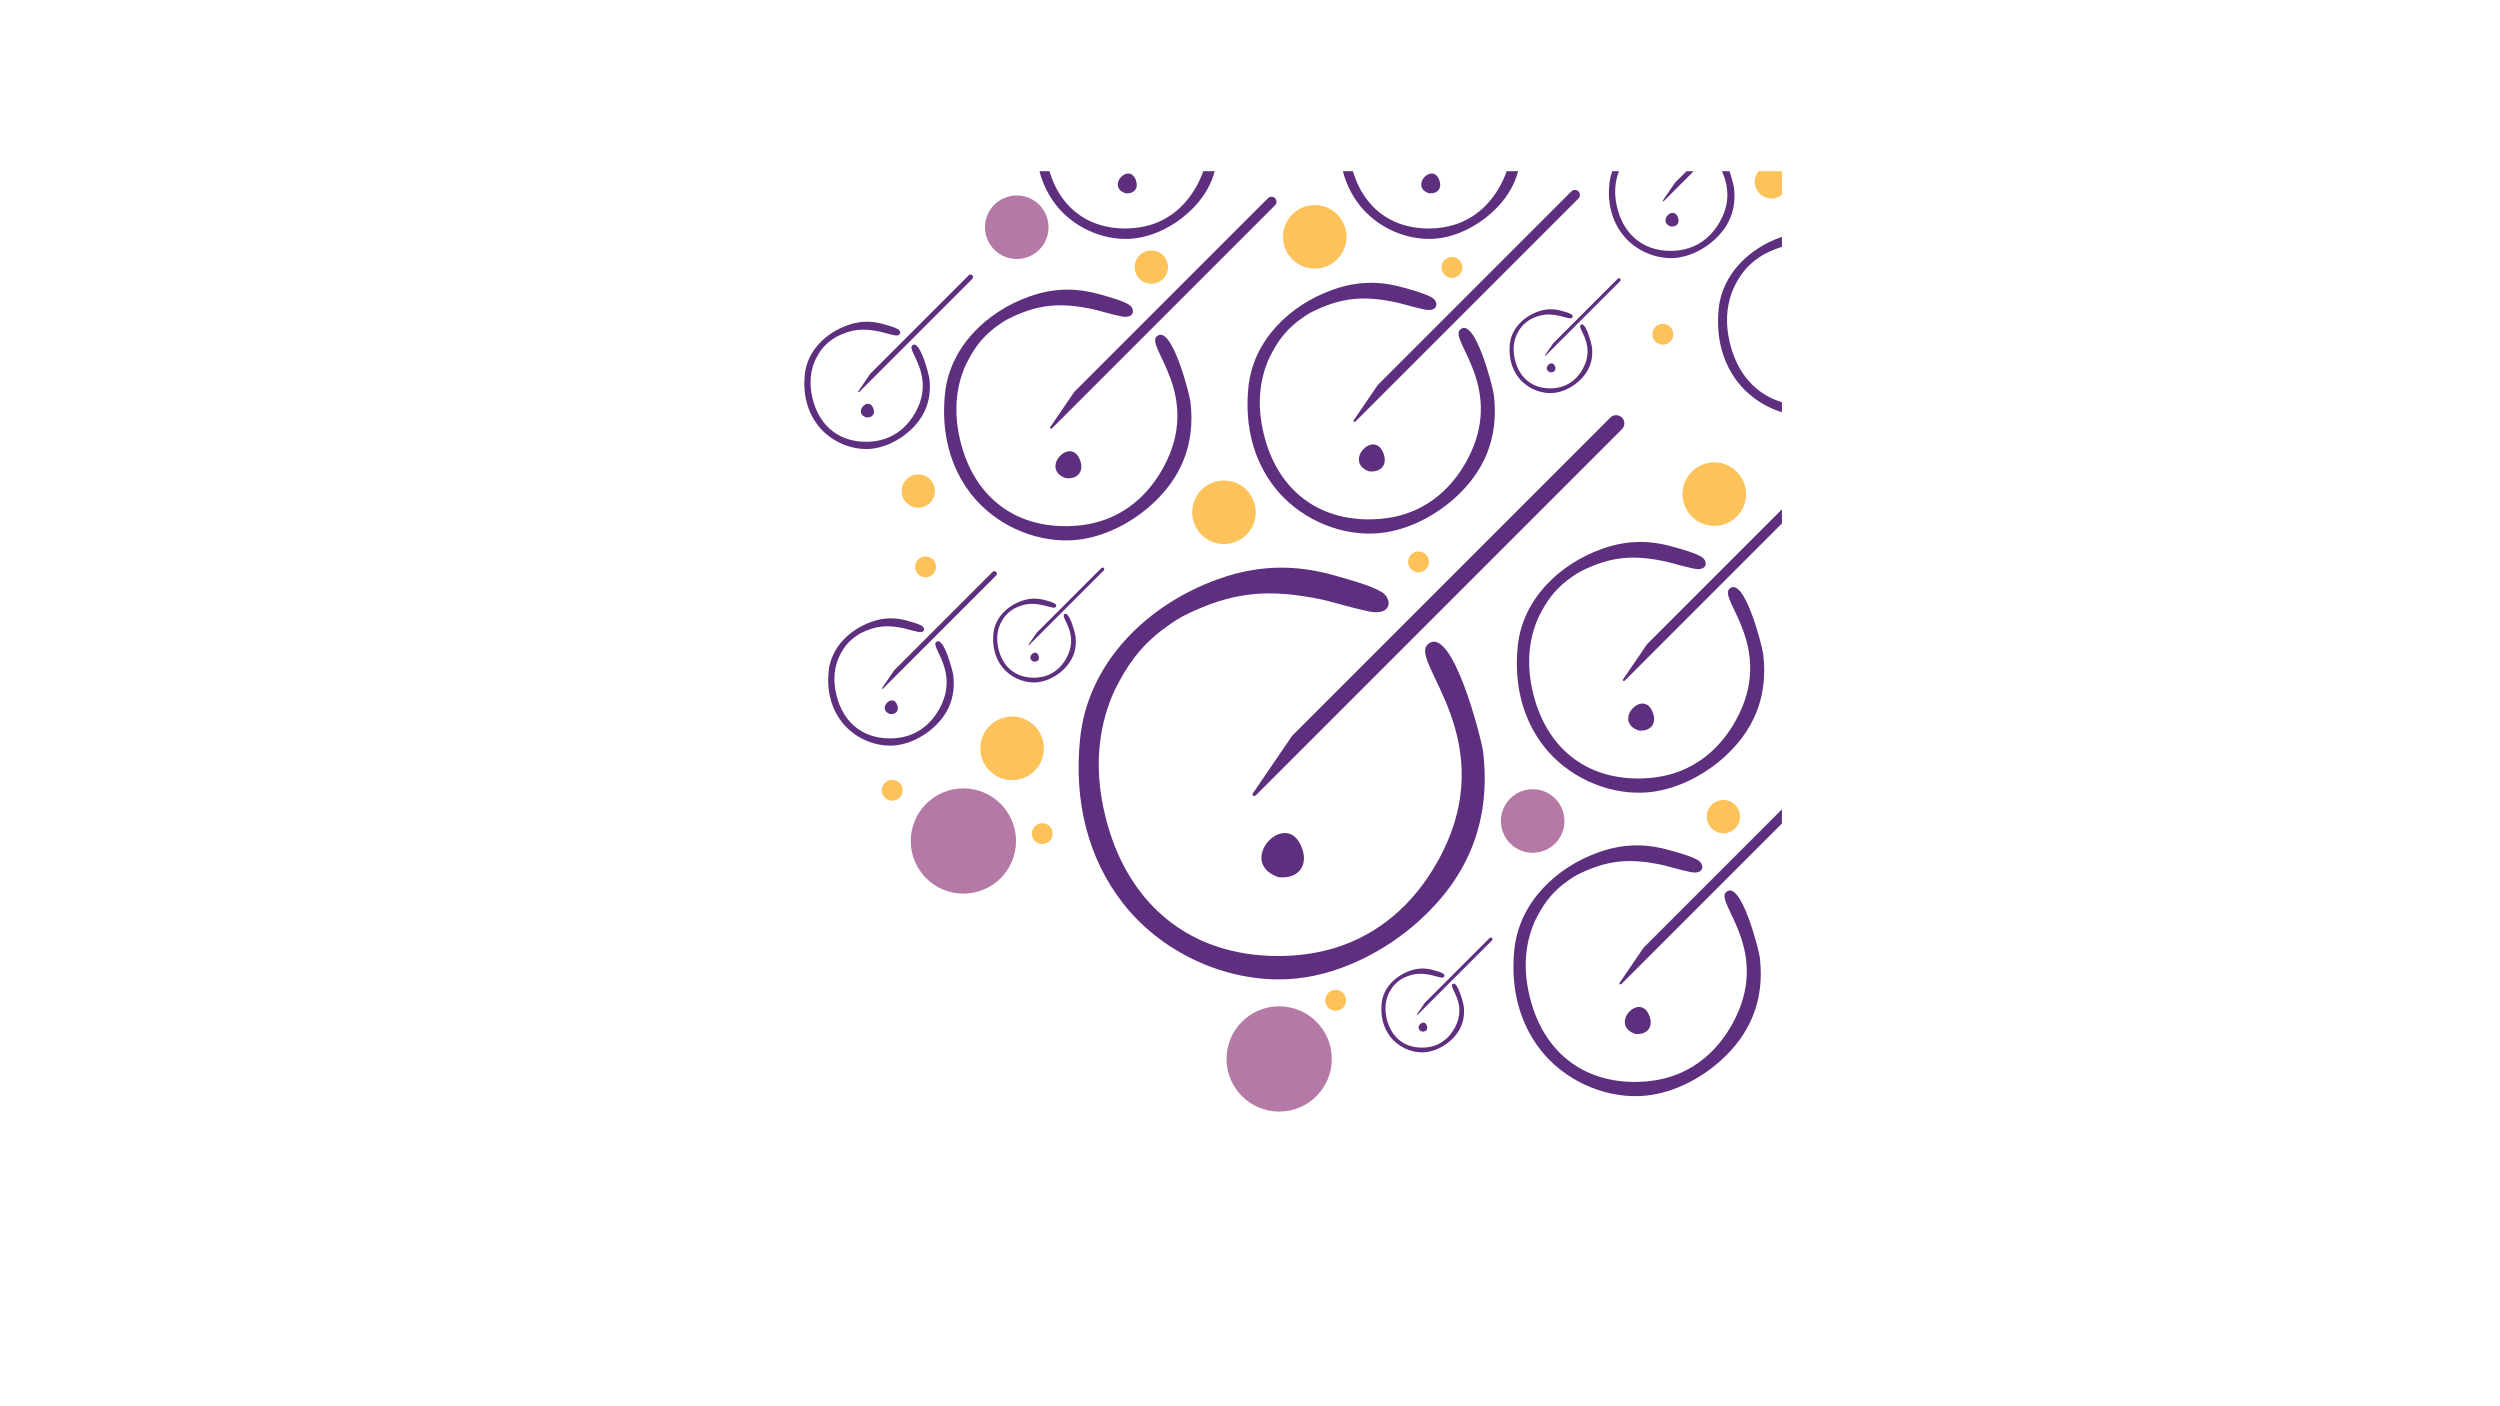<?xml version="1.0" encoding="UTF-8"?>
<svg id="Layer_1" data-name="Layer 1" xmlns="http://www.w3.org/2000/svg" xmlns:xlink="http://www.w3.org/1999/xlink" viewBox="0 0 1920 1080">
  <defs>
    <style>
      .cls-1 {
        fill: #5e2f7e;
      }

      .cls-1, .cls-2, .cls-3, .cls-4 {
        stroke-width: 0px;
      }

      .cls-1, .cls-2, .cls-4 {
        fill-rule: evenodd;
      }

      .cls-2 {
        fill: #fdc259;
      }

      .cls-3 {
        fill: none;
      }

      .cls-5 {
        clip-path: url(#clippath);
      }

      .cls-4 {
        fill: #b47aa5;
      }
    </style>
    <clipPath id="clippath">
      <rect class="cls-3" x="551.47" y="131.47" width="817.06" height="817.06"/>
    </clipPath>
  </defs>
  <g class="cls-5">
    <g>
      <path class="cls-1" d="m984.48,734.19c14.56-.23,28.86-2.44,41.83-6.54,31.37-9.92,58.88-31.85,78.17-66.75,50.6-91.58-22.31-152.5-8.14-165.83,18.58-17.47,41.55,72.71,42.67,82.25,6.6,55.82-13.51,97.78-49.35,130.05-26.77,24.11-63.91,42.91-101.05,44.65-48.33,2.26-97.24-21.1-126.2-58.36-26.65-34.28-37.85-77.83-32.9-126.32,6.01-58.97,52-103.19,105.96-122.56,36.18-12.98,65.33-9.64,89.83-2.73,13.65,3.85,27.12,7.62,35.43,12.39,8.95,5.14,8.62,18.79-9.16,15.17-13.29-2.71-29.97-7.8-35.42-8.96-41.7-8.82-69.8-6.51-108.06,12.75-6.19,3.52-10.66,6.78-16.34,10.99-16.73,13.14-26.23,26.77-35.64,45.59-12.06,26.04-14.8,54.99-10.08,82.94,12.51,73.93,61.83,122.5,138.45,121.28"/>
      <path class="cls-1" d="m992.48,564.94l244.25-244.25c2.45-2.45,6.47-2.46,8.92,0,2.46,2.45,2.46,6.48,0,8.93-93.63,93.63-187.25,187.25-280.89,280.89-1.75,1.81-3.35.17-2.69-1.05l30.4-44.52Z"/>
      <path class="cls-1" d="m981.79,673.69c-33.53-11.84,6.99-54.54,18.33-21.85,4.59,13.24-3.07,23.39-18.33,21.85"/>
      <path class="cls-1" d="m1260.03,597.86c8.87-.14,17.58-1.49,25.48-3.98,19.1-6.05,35.86-19.4,47.61-40.66,30.82-55.78-13.58-92.89-4.95-101.01,11.32-10.65,25.31,44.28,25.99,50.1,4.02,34-8.23,59.56-30.05,79.22-16.31,14.69-38.93,26.13-61.56,27.19-29.43,1.38-59.23-12.86-76.87-35.55-16.23-20.87-23.05-47.41-20.04-76.94,3.67-35.92,31.68-62.85,64.55-74.65,22.03-7.9,39.8-5.87,54.72-1.66,8.31,2.34,16.52,4.64,21.58,7.55,5.45,3.13,5.25,11.45-5.58,9.24-8.09-1.64-18.25-4.75-21.57-5.45-25.39-5.38-42.52-3.97-65.83,7.77-3.77,2.14-6.49,4.13-9.95,6.69-10.19,8.01-15.98,16.31-21.71,27.78-7.34,15.86-9.02,33.49-6.14,50.51,7.62,45.04,37.67,74.62,84.33,73.88"/>
      <path class="cls-1" d="m1264.91,494.76l148.78-148.78c1.5-1.49,3.94-1.5,5.43,0,1.5,1.5,1.5,3.94,0,5.44-57.03,57.04-114.06,114.07-171.09,171.09-1.07,1.1-2.04.11-1.63-.63l18.52-27.12Z"/>
      <path class="cls-1" d="m1258.4,561.01c-20.43-7.21,4.26-33.22,11.16-13.31,2.8,8.07-1.87,14.25-11.16,13.31"/>
      <path class="cls-1" d="m1257.41,830.9c8.87-.14,17.59-1.49,25.48-3.99,19.1-6.04,35.87-19.4,47.62-40.66,30.81-55.79-13.59-92.89-4.96-101.01,11.31-10.65,25.3,44.28,25.98,50.1,4.03,34-8.22,59.57-30.05,79.23-16.31,14.68-38.93,26.13-61.55,27.19-29.44,1.38-59.23-12.86-76.87-35.55-16.22-20.88-23.06-47.42-20.04-76.95,3.66-35.92,31.68-62.85,64.54-74.65,22.04-7.9,39.8-5.88,54.72-1.66,8.31,2.34,16.52,4.64,21.58,7.55,5.46,3.13,5.25,11.44-5.58,9.24-8.09-1.65-18.26-4.75-21.58-5.45-25.39-5.37-42.51-3.97-65.82,7.77-3.77,2.14-6.5,4.13-9.95,6.69-10.2,8.01-15.98,16.3-21.71,27.77-7.35,15.86-9.02,33.49-6.13,50.52,7.61,45.05,37.66,74.62,84.32,73.88"/>
      <path class="cls-1" d="m1262.29,727.8l148.77-148.78c1.5-1.49,3.95-1.5,5.44,0,1.5,1.5,1.5,3.95,0,5.44-57.03,57.03-114.06,114.06-171.09,171.09-1.07,1.1-2.05.11-1.64-.63l18.52-27.12Z"/>
      <path class="cls-1" d="m1255.78,794.04c-20.43-7.2,4.25-33.23,11.16-13.31,2.79,8.07-1.87,14.25-11.16,13.31"/>
      <path class="cls-1" d="m1053.18,398.87c8.87-.14,17.58-1.49,25.48-3.99,19.1-6.05,35.87-19.4,47.61-40.66,30.82-55.79-13.59-92.89-4.95-101.01,11.31-10.65,25.3,44.28,25.98,50.1,4.02,34-8.22,59.56-30.05,79.22-16.31,14.68-38.93,26.13-61.55,27.19-29.44,1.38-59.24-12.86-76.87-35.55-16.23-20.88-23.06-47.41-20.04-76.94,3.67-35.93,31.68-62.86,64.55-74.66,22.04-7.9,39.8-5.87,54.72-1.66,8.31,2.35,16.52,4.64,21.58,7.55,5.45,3.13,5.24,11.45-5.58,9.24-8.09-1.64-18.25-4.75-21.58-5.45-25.39-5.37-42.52-3.97-65.82,7.77-3.77,2.14-6.49,4.12-9.96,6.68-10.19,8.01-15.97,16.31-21.71,27.78-7.34,15.86-9.02,33.49-6.13,50.51,7.62,45.05,37.66,74.62,84.33,73.88"/>
      <path class="cls-1" d="m1058.05,295.77l148.78-148.78c1.49-1.5,3.94-1.5,5.44,0,1.5,1.5,1.5,3.94,0,5.43-57.03,57.04-114.07,114.07-171.1,171.1-1.07,1.1-2.04.1-1.62-.64l18.51-27.12Z"/>
      <path class="cls-1" d="m1051.54,362.01c-20.42-7.21,4.26-33.22,11.16-13.31,2.8,8.07-1.87,14.25-11.16,13.31"/>
      <path class="cls-1" d="m820.14,404.1c8.87-.14,17.58-1.49,25.48-3.99,19.1-6.04,35.86-19.4,47.61-40.65,30.82-55.79-13.59-92.89-4.96-101.01,11.32-10.65,25.31,44.28,25.99,50.1,4.02,34-8.23,59.56-30.06,79.22-16.31,14.68-38.92,26.13-61.55,27.18-29.44,1.39-59.24-12.85-76.87-35.54-16.23-20.88-23.05-47.41-20.04-76.95,3.67-35.92,31.68-62.85,64.55-74.65,22.04-7.91,39.8-5.87,54.72-1.66,8.31,2.35,16.52,4.64,21.58,7.54,5.45,3.14,5.25,11.45-5.58,9.24-8.09-1.64-18.25-4.75-21.58-5.45-25.39-5.37-42.52-3.97-65.82,7.77-3.77,2.14-6.49,4.13-9.95,6.69-10.19,8.01-15.98,16.3-21.71,27.77-7.34,15.86-9.01,33.49-6.14,50.52,7.62,45.04,37.67,74.62,84.33,73.87"/>
      <path class="cls-1" d="m825.02,301l148.78-148.78c1.49-1.5,3.94-1.5,5.43,0,1.5,1.49,1.5,3.94,0,5.43-57.03,57.04-114.06,114.07-171.09,171.09-1.07,1.1-2.04.11-1.63-.63l18.52-27.12Z"/>
      <path class="cls-1" d="m818.51,367.24c-20.43-7.2,4.26-33.22,11.16-13.31,2.8,8.07-1.87,14.25-11.16,13.31"/>
      <path class="cls-1" d="m865.49,175.45c6.5-.1,12.89-1.09,18.69-2.92,14.01-4.43,26.3-14.22,34.91-29.81,22.6-40.91-9.97-68.12-3.63-74.08,8.3-7.8,18.55,32.48,19.06,36.74,2.94,24.93-6.03,43.68-22.04,58.1-11.96,10.77-28.55,19.16-45.14,19.94-21.59,1.01-43.44-9.43-56.37-26.06-11.9-15.31-16.91-34.76-14.69-56.43,2.68-26.34,23.22-46.09,47.33-54.74,16.17-5.8,29.18-4.31,40.13-1.22,6.09,1.72,12.11,3.4,15.82,5.53,4,2.29,3.85,8.4-4.09,6.78-5.93-1.2-13.39-3.48-15.82-4-18.63-3.94-31.18-2.91-48.27,5.69-2.76,1.57-4.77,3.03-7.3,4.9-7.48,5.87-11.72,11.96-15.93,20.37-5.39,11.63-6.61,24.57-4.5,37.05,5.59,33.03,27.61,54.72,61.84,54.17"/>
      <path class="cls-1" d="m869.06,99.84l109.1-109.1c1.1-1.09,2.89-1.09,3.99,0,1.09,1.1,1.09,2.89,0,3.99-41.82,41.82-83.64,83.64-125.46,125.47-.79.81-1.5.08-1.2-.47l13.58-19.89Z"/>
      <path class="cls-1" d="m864.28,148.42c-14.98-5.29,3.12-24.37,8.18-9.76,2.06,5.91-1.36,10.44-8.18,9.76"/>
      <path class="cls-1" d="m1098.52,175.45c6.5-.1,12.9-1.09,18.69-2.92,14.01-4.43,26.3-14.22,34.91-29.81,22.6-40.91-9.96-68.12-3.64-74.08,8.3-7.8,18.56,32.48,19.06,36.74,2.95,24.93-6.03,43.68-22.04,58.1-11.96,10.77-28.55,19.16-45.13,19.94-21.59,1.01-43.44-9.43-56.38-26.06-11.9-15.31-16.9-34.76-14.7-56.43,2.69-26.34,23.23-46.09,47.34-54.74,16.16-5.8,29.18-4.31,40.12-1.22,6.1,1.72,12.12,3.4,15.83,5.53,4,2.29,3.85,8.4-4.09,6.78-5.93-1.2-13.38-3.48-15.82-4-18.62-3.94-31.18-2.91-48.27,5.69-2.76,1.57-4.76,3.03-7.3,4.9-7.47,5.87-11.71,11.96-15.92,20.37-5.39,11.63-6.61,24.57-4.5,37.05,5.59,33.03,27.62,54.72,61.84,54.17"/>
      <path class="cls-1" d="m1102.09,99.84l109.1-109.1c1.09-1.09,2.89-1.09,3.99,0,1.09,1.1,1.09,2.89,0,3.99-41.83,41.82-83.64,83.64-125.46,125.47-.8.81-1.5.08-1.21-.47l13.58-19.89Z"/>
      <path class="cls-1" d="m1097.32,148.42c-14.98-5.29,3.12-24.37,8.18-9.76,2.06,5.91-1.37,10.44-8.18,9.76"/>
      <path class="cls-1" d="m1389.17,311.6c6.5-.1,12.9-1.09,18.69-2.92,14.01-4.43,26.3-14.22,34.91-29.81,22.6-40.91-9.97-68.11-3.63-74.08,8.3-7.8,18.56,32.48,19.06,36.74,2.95,24.93-6.04,43.68-22.04,58.09-11.96,10.77-28.55,19.16-45.14,19.94-21.58,1.02-43.44-9.43-56.38-26.06-11.89-15.31-16.9-34.77-14.69-56.43,2.69-26.34,23.22-46.09,47.33-54.74,16.16-5.8,29.18-4.31,40.13-1.22,6.09,1.71,12.11,3.4,15.82,5.53,4,2.3,3.85,8.4-4.09,6.78-5.94-1.21-13.39-3.49-15.82-4-18.63-3.94-31.18-2.91-48.27,5.7-2.76,1.57-4.77,3.02-7.3,4.9-7.48,5.87-11.72,11.96-15.93,20.38-5.38,11.63-6.61,24.56-4.5,37.04,5.58,33.02,27.61,54.72,61.84,54.17"/>
      <path class="cls-1" d="m1392.74,236l109.1-109.1c1.1-1.09,2.89-1.09,3.99,0,1.1,1.09,1.1,2.89,0,3.99l-125.47,125.47c-.78.81-1.5.08-1.2-.47l13.58-19.89Z"/>
      <path class="cls-1" d="m1387.97,284.58c-14.98-5.29,3.12-24.37,8.18-9.76,2.06,5.92-1.37,10.44-8.18,9.76"/>
      <path class="cls-1" d="m1441.53,521.07c6.51-.1,12.9-1.09,18.69-2.92,14.01-4.43,26.3-14.22,34.91-29.81,22.6-40.91-9.96-68.12-3.63-74.08,8.3-7.8,18.55,32.48,19.05,36.74,2.96,24.93-6.03,43.68-22.03,58.1-11.97,10.77-28.55,19.16-45.14,19.94-21.58,1.02-43.44-9.43-56.38-26.06-11.9-15.31-16.9-34.76-14.69-56.42,2.69-26.34,23.23-46.1,47.33-54.75,16.17-5.8,29.18-4.31,40.13-1.22,6.1,1.72,12.11,3.4,15.82,5.53,4,2.29,3.85,8.4-4.09,6.78-5.93-1.2-13.38-3.48-15.82-4-18.63-3.94-31.18-2.91-48.27,5.7-2.77,1.56-4.77,3.02-7.3,4.9-7.47,5.87-11.72,11.96-15.92,20.37-5.39,11.63-6.61,24.56-4.5,37.04,5.58,33.03,27.61,54.72,61.83,54.17"/>
      <path class="cls-1" d="m1445.1,445.48l109.1-109.1c1.1-1.09,2.89-1.09,3.99,0,1.09,1.09,1.09,2.89,0,3.98-41.83,41.82-83.65,83.64-125.47,125.47-.79.81-1.5.08-1.2-.47l13.58-19.89Z"/>
      <path class="cls-1" d="m1440.33,494.05c-14.98-5.29,3.12-24.36,8.18-9.75,2.06,5.92-1.37,10.44-8.18,9.75"/>
      <path class="cls-1" d="m1444.15,756.73c6.51-.1,12.9-1.09,18.69-2.92,14.01-4.43,26.3-14.22,34.91-29.81,22.61-40.91-9.96-68.12-3.63-74.08,8.3-7.8,18.56,32.48,19.06,36.74,2.95,24.93-6.04,43.68-22.05,58.1-11.96,10.77-28.55,19.16-45.13,19.94-21.59,1.01-43.44-9.43-56.38-26.06-11.9-15.31-16.9-34.76-14.69-56.43,2.68-26.34,23.22-46.09,47.33-54.74,16.16-5.8,29.18-4.31,40.13-1.22,6.09,1.72,12.11,3.4,15.82,5.53,4,2.29,3.85,8.39-4.09,6.78-5.94-1.2-13.38-3.49-15.83-4-18.62-3.94-31.18-2.91-48.27,5.7-2.76,1.57-4.76,3.03-7.3,4.9-7.48,5.87-11.72,11.96-15.92,20.37-5.39,11.63-6.61,24.57-4.5,37.05,5.59,33.03,27.62,54.72,61.84,54.17"/>
      <path class="cls-1" d="m1447.72,681.13l109.1-109.1c1.09-1.09,2.89-1.09,3.99,0,1.1,1.1,1.1,2.89,0,3.99-41.83,41.82-83.64,83.64-125.46,125.47-.8.81-1.5.08-1.2-.47l13.57-19.89Z"/>
      <path class="cls-1" d="m1442.95,729.71c-14.98-5.29,3.12-24.37,8.18-9.76,2.06,5.91-1.37,10.44-8.18,9.76"/>
      <path class="cls-1" d="m1575.07,280.19c6.5-.1,12.9-1.09,18.69-2.93,14.01-4.43,26.3-14.22,34.91-29.81,22.6-40.91-9.96-68.12-3.63-74.07,8.29-7.81,18.55,32.48,19.05,36.74,2.95,24.93-6.03,43.68-22.04,58.09-11.96,10.77-28.55,19.16-45.14,19.94-21.59,1.02-43.43-9.42-56.37-26.06-11.9-15.32-16.9-34.77-14.69-56.43,2.69-26.34,23.23-46.09,47.33-54.74,16.16-5.8,29.18-4.3,40.13-1.22,6.1,1.72,12.11,3.41,15.82,5.54,4,2.29,3.85,8.39-4.09,6.78-5.94-1.21-13.39-3.49-15.83-4-18.62-3.94-31.17-2.91-48.27,5.7-2.76,1.57-4.76,3.03-7.3,4.9-7.47,5.87-11.72,11.95-15.92,20.37-5.39,11.63-6.62,24.56-4.5,37.04,5.59,33.03,27.62,54.72,61.84,54.18"/>
      <path class="cls-1" d="m1578.65,204.58l109.1-109.1c1.09-1.09,2.89-1.09,3.98,0,1.09,1.1,1.09,2.89,0,3.99-41.83,41.82-83.64,83.64-125.47,125.46-.78.81-1.5.08-1.19-.46l13.58-19.9Z"/>
      <path class="cls-1" d="m1573.88,253.16c-14.99-5.29,3.12-24.37,8.18-9.75,2.05,5.91-1.37,10.44-8.18,9.75"/>
      <path class="cls-1" d="m1598.13,114.1c4.5-.07,8.92-.75,12.94-2.02,9.7-3.07,18.21-9.84,24.17-20.64,15.65-28.32-6.9-47.16-2.52-51.28,5.74-5.4,12.85,22.49,13.2,25.44,2.04,17.26-4.18,30.23-15.26,40.21-8.28,7.46-19.77,13.27-31.25,13.81-14.94.7-30.07-6.52-39.02-18.05-8.25-10.6-11.71-24.07-10.18-39.06,1.85-18.24,16.08-31.91,32.76-37.9,11.19-4.02,20.21-2.98,27.78-.84,4.23,1.18,8.39,2.35,10.96,3.83,2.77,1.59,2.67,5.81-2.84,4.69-4.11-.84-9.26-2.42-10.95-2.77-12.89-2.73-21.58-2.02-33.42,3.94-1.9,1.09-3.29,2.1-5.05,3.4-5.17,4.06-8.11,8.28-11.02,14.1-3.73,8.06-4.58,17.01-3.12,25.65,3.87,22.86,19.12,37.88,42.81,37.5"/>
      <path class="cls-1" d="m1600.6,61.76l75.53-75.53c.76-.75,2-.75,2.76,0,.76.76.76,2,0,2.76-28.96,28.95-57.91,57.91-86.86,86.86-.54.56-1.04.05-.83-.33l9.4-13.77Z"/>
      <path class="cls-1" d="m1597.3,95.39c-10.37-3.66,2.16-16.86,5.66-6.75,1.43,4.09-.95,7.23-5.66,6.75"/>
      <path class="cls-1" d="m1283.92,192.65c4.5-.07,8.92-.75,12.94-2.03,9.7-3.07,18.21-9.84,24.17-20.64,15.64-28.32-6.9-47.15-2.51-51.27,5.74-5.41,12.85,22.48,13.19,25.43,2.04,17.26-4.18,30.23-15.26,40.22-8.28,7.46-19.76,13.27-31.25,13.81-14.95.7-30.07-6.52-39.02-18.05-8.24-10.6-11.71-24.07-10.18-39.06,1.86-18.24,16.09-31.91,32.77-37.9,11.19-4.02,20.2-2.98,27.79-.84,4.22,1.18,8.38,2.35,10.95,3.83,2.77,1.59,2.67,5.81-2.83,4.69-4.11-.83-9.26-2.41-10.95-2.76-12.89-2.73-21.58-2.02-33.42,3.94-1.91,1.09-3.3,2.1-5.05,3.4-5.17,4.07-8.11,8.28-11.02,14.1-3.73,8.06-4.57,17-3.12,25.65,3.87,22.86,19.12,37.88,42.81,37.5"/>
      <path class="cls-1" d="m1286.4,140.31l75.53-75.53c.76-.76,2-.76,2.75,0,.77.75.77,2,0,2.76-28.95,28.95-57.91,57.9-86.85,86.86-.54.55-1.05.05-.83-.32l9.39-13.77Z"/>
      <path class="cls-1" d="m1283.1,173.94c-10.37-3.66,2.16-16.87,5.66-6.76,1.43,4.1-.95,7.23-5.66,6.76"/>
      <path class="cls-1" d="m1126.82,9.37c4.5-.07,8.92-.75,12.94-2.03,9.7-3.07,18.21-9.84,24.17-20.64,15.64-28.32-6.91-47.16-2.51-51.28,5.74-5.4,12.84,22.49,13.19,25.43,2.04,17.26-4.18,30.24-15.26,40.22-8.28,7.46-19.77,13.27-31.26,13.81-14.94.7-30.07-6.52-39.02-18.05-8.24-10.6-11.7-24.07-10.17-39.06,1.86-18.24,16.08-31.91,32.76-37.9,11.19-4.02,20.21-2.98,27.79-.84,4.22,1.19,8.38,2.35,10.95,3.82,2.77,1.59,2.67,5.82-2.83,4.7-4.11-.84-9.26-2.41-10.95-2.77-12.9-2.73-21.58-2.02-33.42,3.94-1.92,1.09-3.3,2.1-5.05,3.4-5.17,4.06-8.11,8.28-11.02,14.1-3.73,8.06-4.58,17.01-3.12,25.65,3.87,22.86,19.12,37.88,42.81,37.5"/>
      <path class="cls-1" d="m896.4,6.75c4.51-.07,8.93-.75,12.94-2.02,9.7-3.07,18.21-9.85,24.17-20.64,15.64-28.32-6.9-47.16-2.52-51.28,5.75-5.4,12.85,22.48,13.19,25.44,2.05,17.26-4.18,30.23-15.26,40.21-8.28,7.46-19.77,13.27-31.25,13.81-14.95.69-30.07-6.52-39.02-18.05-8.24-10.6-11.71-24.07-10.18-39.06,1.86-18.24,16.08-31.91,32.77-37.9,11.19-4.02,20.2-2.98,27.78-.84,4.22,1.19,8.38,2.36,10.95,3.83,2.77,1.59,2.67,5.82-2.83,4.69-4.11-.83-9.27-2.41-10.95-2.77-12.89-2.73-21.58-2.02-33.42,3.94-1.92,1.09-3.3,2.1-5.06,3.4-5.17,4.06-8.1,8.27-11.02,14.09-3.73,8.06-4.58,17.01-3.12,25.65,3.87,22.86,19.12,37.88,42.81,37.5"/>
      <path class="cls-1" d="m1582.42,713.71c4.5-.07,8.93-.76,12.94-2.03,9.7-3.07,18.2-9.85,24.17-20.64,15.64-28.32-6.9-47.16-2.52-51.28,5.74-5.4,12.85,22.48,13.19,25.43,2.05,17.26-4.18,30.23-15.26,40.22-8.28,7.45-19.76,13.26-31.25,13.8-14.94.7-30.07-6.52-39.03-18.05-8.24-10.6-11.7-24.07-10.18-39.06,1.86-18.24,16.09-31.91,32.77-37.9,11.2-4.01,20.21-2.98,27.79-.84,4.22,1.19,8.38,2.36,10.95,3.83,2.77,1.59,2.67,5.81-2.83,4.69-4.11-.84-9.27-2.41-10.95-2.77-12.9-2.72-21.58-2.02-33.42,3.94-1.92,1.08-3.3,2.1-5.06,3.4-5.17,4.06-8.11,8.27-11.02,14.1-3.73,8.05-4.57,17-3.12,25.64,3.87,22.87,19.12,37.88,42.82,37.51"/>
      <path class="cls-1" d="m1584.89,661.38l75.53-75.53c.76-.75,2-.76,2.76,0,.76.76.76,2,0,2.76-28.95,28.96-57.91,57.91-86.86,86.86-.54.56-1.04.05-.83-.32l9.39-13.76Z"/>
      <path class="cls-1" d="m1581.59,695c-10.37-3.66,2.16-16.86,5.66-6.76,1.43,4.1-.95,7.23-5.66,6.76"/>
      <path class="cls-1" d="m1579.8,475.44c4.5-.07,8.92-.76,12.94-2.02,9.7-3.07,18.21-9.85,24.17-20.64,15.64-28.32-6.9-47.16-2.52-51.28,5.74-5.4,12.85,22.49,13.2,25.43,2.04,17.27-4.18,30.24-15.26,40.22-8.28,7.45-19.76,13.26-31.25,13.8-14.94.7-30.07-6.52-39.03-18.04-8.23-10.61-11.7-24.07-10.17-39.06,1.86-18.24,16.08-31.91,32.76-37.9,11.2-4.02,20.21-2.98,27.79-.85,4.22,1.19,8.38,2.36,10.95,3.83,2.76,1.59,2.67,5.81-2.83,4.69-4.11-.84-9.26-2.42-10.95-2.77-12.9-2.72-21.59-2.02-33.42,3.94-1.92,1.08-3.3,2.1-5.05,3.4-5.17,4.06-8.11,8.27-11.03,14.1-3.73,8.05-4.57,17-3.12,25.64,3.87,22.86,19.12,37.88,42.82,37.5"/>
      <path class="cls-1" d="m1582.28,423.11l75.52-75.53c.76-.75,2-.75,2.76,0,.76.76.76,2,0,2.76-28.95,28.95-57.91,57.91-86.86,86.87-.54.55-1.04.05-.83-.33l9.4-13.76Z"/>
      <path class="cls-1" d="m1578.97,456.73c-10.37-3.66,2.16-16.86,5.66-6.75,1.43,4.09-.95,7.23-5.66,6.75"/>
      <path class="cls-1" d="m665.98,339.29c4.5-.07,8.92-.75,12.94-2.03,9.7-3.07,18.21-9.85,24.18-20.64,15.64-28.32-6.9-47.16-2.52-51.28,5.75-5.4,12.85,22.48,13.2,25.44,2.04,17.26-4.18,30.23-15.25,40.21-8.29,7.46-19.77,13.27-31.26,13.81-14.94.69-30.07-6.52-39.02-18.05-8.24-10.6-11.71-24.07-10.18-39.06,1.86-18.24,16.08-31.91,32.77-37.89,11.19-4.02,20.2-2.98,27.78-.84,4.22,1.18,8.39,2.35,10.96,3.82,2.76,1.59,2.67,5.82-2.84,4.69-4.11-.83-9.26-2.41-10.95-2.77-12.9-2.73-21.59-2.01-33.42,3.94-1.91,1.09-3.29,2.1-5.05,3.4-5.17,4.06-8.11,8.27-11.02,14.09-3.73,8.06-4.58,17.01-3.12,25.65,3.87,22.86,19.12,37.88,42.81,37.5"/>
      <path class="cls-1" d="m668.45,286.95l75.53-75.53c.76-.76,2.01-.76,2.76,0,.76.76.76,2,0,2.76-28.95,28.95-57.91,57.9-86.86,86.86-.54.55-1.05.05-.84-.33l9.4-13.77Z"/>
      <path class="cls-1" d="m665.15,320.58c-10.37-3.66,2.16-16.87,5.67-6.76,1.42,4.1-.95,7.23-5.67,6.76"/>
      <path class="cls-1" d="m684.31,567.09c4.5-.07,8.92-.75,12.94-2.02,9.7-3.07,18.21-9.85,24.17-20.64,15.64-28.32-6.9-47.16-2.51-51.28,5.74-5.4,12.84,22.49,13.19,25.44,2.05,17.26-4.18,30.23-15.25,40.21-8.28,7.46-19.77,13.27-31.25,13.81-14.95.69-30.07-6.52-39.02-18.05-8.24-10.6-11.71-24.07-10.18-39.06,1.86-18.24,16.08-31.91,32.77-37.9,11.19-4.02,20.2-2.98,27.78-.84,4.22,1.18,8.38,2.36,10.95,3.82,2.77,1.59,2.67,5.82-2.83,4.7-4.11-.84-9.27-2.42-10.95-2.77-12.9-2.73-21.58-2.01-33.42,3.94-1.91,1.09-3.3,2.1-5.05,3.4-5.17,4.06-8.11,8.27-11.02,14.09-3.73,8.06-4.58,17.01-3.12,25.65,3.87,22.86,19.12,37.88,42.81,37.5"/>
      <path class="cls-1" d="m686.78,514.75l75.53-75.53c.75-.75,2-.75,2.75,0,.76.76.76,2,0,2.76-28.95,28.95-57.9,57.91-86.86,86.86-.54.55-1.04.05-.83-.33l9.4-13.77Z"/>
      <path class="cls-1" d="m683.48,548.38c-10.37-3.66,2.16-16.87,5.67-6.76,1.42,4.1-.95,7.23-5.67,6.76"/>
      <path class="cls-1" d="m988.59,95.73c2.97-.04,5.88-.49,8.52-1.33,6.39-2.03,11.99-6.49,15.92-13.6,10.3-18.65-4.54-31.06-1.66-33.78,3.78-3.56,8.46,14.81,8.69,16.75,1.34,11.37-2.75,19.92-10.05,26.49-5.44,4.9-13.01,8.73-20.57,9.09-9.84.47-19.81-4.3-25.7-11.88-5.43-6.98-7.71-15.84-6.7-25.72,1.22-12.01,10.59-21.02,21.58-24.96,7.37-2.64,13.31-1.97,18.3-.55,2.78.78,5.52,1.55,7.22,2.52,1.82,1.05,1.75,3.83-1.87,3.09-2.7-.55-6.1-1.59-7.21-1.82-8.49-1.8-14.21-1.32-22.01,2.6-1.26.71-2.17,1.38-3.33,2.24-3.4,2.68-5.34,5.45-7.26,9.28-2.45,5.31-3.02,11.2-2.05,16.89,2.55,15.06,12.59,24.95,28.19,24.7"/>
      <path class="cls-1" d="m990.23,61.26l49.74-49.74c.5-.51,1.32-.51,1.82,0,.5.5.5,1.31,0,1.82-19.07,19.07-38.14,38.14-57.21,57.2-.36.37-.68.03-.54-.22l6.19-9.06Z"/>
      <path class="cls-1" d="m988.05,83.41c-6.83-2.41,1.43-11.11,3.74-4.45.93,2.7-.63,4.77-3.74,4.45"/>
      <path class="cls-1" d="m1191.12,298.25c2.96-.04,5.88-.5,8.52-1.33,6.39-2.03,11.99-6.48,15.92-13.59,10.31-18.65-4.54-31.05-1.66-33.77,3.79-3.56,8.47,14.8,8.69,16.75,1.34,11.36-2.75,19.91-10.05,26.48-5.45,4.91-13.02,8.73-20.59,9.09-9.84.46-19.8-4.3-25.7-11.89-5.42-6.98-7.7-15.85-6.69-25.72,1.22-12.01,10.59-21.02,21.58-24.96,7.37-2.65,13.3-1.97,18.3-.56,2.78.79,5.53,1.56,7.22,2.52,1.82,1.05,1.75,3.83-1.87,3.09-2.7-.55-6.1-1.59-7.21-1.82-8.49-1.8-14.21-1.33-22.01,2.6-1.26.72-2.17,1.38-3.33,2.24-3.41,2.68-5.34,5.45-7.26,9.29-2.46,5.3-3.02,11.19-2.06,16.88,2.55,15.07,12.6,24.95,28.2,24.7"/>
      <path class="cls-1" d="m1192.75,263.78l49.74-49.74c.5-.51,1.32-.51,1.82,0,.5.5.5,1.31,0,1.81-19.07,19.07-38.14,38.14-57.2,57.21-.37.37-.69.03-.55-.22l6.19-9.07Z"/>
      <path class="cls-1" d="m1190.57,285.93c-6.83-2.41,1.42-11.11,3.73-4.45.94,2.7-.62,4.76-3.73,4.45"/>
      <path class="cls-1" d="m1416.15,154.8c2.97-.04,5.88-.5,8.52-1.33,6.39-2.03,11.99-6.48,15.92-13.59,10.3-18.65-4.54-31.06-1.65-33.77,3.78-3.56,8.46,14.8,8.68,16.75,1.35,11.36-2.75,19.91-10.05,26.48-5.45,4.91-13.02,8.73-20.58,9.09-9.84.46-19.8-4.3-25.7-11.89-5.42-6.98-7.7-15.85-6.7-25.72,1.22-12.01,10.59-21.02,21.58-24.96,7.37-2.65,13.31-1.97,18.3-.56,2.78.79,5.52,1.56,7.22,2.52,1.82,1.06,1.75,3.83-1.87,3.1-2.7-.55-6.1-1.59-7.21-1.82-8.5-1.8-14.21-1.33-22.01,2.6-1.26.71-2.17,1.38-3.33,2.24-3.4,2.68-5.35,5.45-7.26,9.28-2.45,5.31-3.01,11.2-2.05,16.89,2.55,15.06,12.59,24.95,28.2,24.7"/>
      <path class="cls-1" d="m1417.78,120.33l49.74-49.74c.51-.51,1.32-.51,1.82,0,.51.5.51,1.31,0,1.81-19.06,19.07-38.13,38.14-57.2,57.21-.36.37-.68.03-.55-.22l6.19-9.07Z"/>
      <path class="cls-1" d="m1415.6,142.47c-6.83-2.41,1.42-11.11,3.73-4.45.94,2.7-.62,4.76-3.73,4.45"/>
      <path class="cls-1" d="m1728.37,50.72c2.97-.05,5.88-.5,8.52-1.34,6.39-2.02,11.99-6.48,15.92-13.59,10.3-18.65-4.54-31.06-1.65-33.77,3.78-3.56,8.46,14.8,8.69,16.75,1.34,11.37-2.75,19.92-10.05,26.48-5.46,4.91-13.02,8.74-20.58,9.09-9.85.46-19.81-4.3-25.7-11.88-5.43-6.98-7.71-15.85-6.71-25.72,1.22-12.01,10.6-21.02,21.58-24.96,7.37-2.65,13.31-1.96,18.3-.55,2.78.78,5.52,1.56,7.22,2.52,1.82,1.05,1.75,3.82-1.87,3.09-2.7-.55-6.09-1.59-7.21-1.83-8.5-1.79-14.21-1.32-22.01,2.6-1.26.72-2.17,1.39-3.33,2.24-3.4,2.68-5.35,5.46-7.26,9.29-2.45,5.31-3.02,11.2-2.05,16.89,2.55,15.06,12.59,24.95,28.19,24.7"/>
      <path class="cls-1" d="m1730,16.25l49.74-49.74c.51-.51,1.32-.51,1.82,0,.51.5.51,1.31,0,1.81-19.07,19.07-38.13,38.14-57.2,57.2-.36.37-.69.03-.55-.21l6.19-9.07Z"/>
      <path class="cls-1" d="m1727.83,38.4c-6.83-2.41,1.42-11.11,3.73-4.45.94,2.7-.62,4.76-3.73,4.45"/>
      <path class="cls-1" d="m1613.05,587.98c2.97-.05,5.88-.5,8.52-1.34,6.39-2.02,11.99-6.48,15.92-13.59,10.3-18.65-4.54-31.06-1.66-33.77,3.78-3.56,8.47,14.81,8.69,16.75,1.34,11.36-2.75,19.91-10.05,26.48-5.46,4.91-13.02,8.73-20.59,9.09-9.84.46-19.8-4.3-25.7-11.89-5.42-6.98-7.71-15.85-6.7-25.73,1.22-12.01,10.59-21.02,21.58-24.96,7.37-2.64,13.31-1.96,18.3-.55,2.78.79,5.52,1.56,7.22,2.52,1.82,1.05,1.75,3.83-1.87,3.09-2.7-.54-6.1-1.59-7.21-1.82-8.49-1.8-14.21-1.33-22.01,2.6-1.26.71-2.17,1.38-3.33,2.24-3.41,2.67-5.34,5.45-7.26,9.29-2.46,5.3-3.02,11.19-2.05,16.88,2.55,15.06,12.59,24.95,28.19,24.71"/>
      <path class="cls-1" d="m1614.68,553.51l49.74-49.74c.51-.51,1.32-.51,1.82,0,.51.5.51,1.31,0,1.81-19.07,19.07-38.13,38.14-57.2,57.2-.36.37-.68.03-.55-.21l6.19-9.07Z"/>
      <path class="cls-1" d="m1612.5,575.66c-6.83-2.42,1.42-11.11,3.73-4.45.93,2.7-.62,4.77-3.73,4.45"/>
      <path class="cls-1" d="m1677.74,436.08c2.97-.04,5.88-.5,8.53-1.33,6.39-2.02,11.99-6.48,15.92-13.59,10.3-18.65-4.55-31.06-1.65-33.77,3.78-3.56,8.46,14.81,8.68,16.75,1.35,11.37-2.75,19.92-10.05,26.49-5.45,4.91-13.02,8.73-20.58,9.09-9.84.47-19.81-4.3-25.7-11.88-5.42-6.98-7.71-15.84-6.7-25.72,1.22-12.01,10.59-21.02,21.58-24.96,7.36-2.64,13.3-1.97,18.3-.56,2.77.78,5.52,1.56,7.21,2.52,1.83,1.05,1.76,3.83-1.86,3.09-2.7-.55-6.1-1.59-7.21-1.83-8.49-1.79-14.21-1.32-22.01,2.61-1.26.71-2.17,1.38-3.32,2.23-3.4,2.68-5.35,5.45-7.26,9.28-2.45,5.31-3.02,11.2-2.05,16.89,2.54,15.06,12.59,24.94,28.19,24.7"/>
      <path class="cls-1" d="m1679.37,401.61l49.75-49.74c.5-.5,1.32-.5,1.82,0,.5.51.5,1.32,0,1.82-19.07,19.07-38.14,38.14-57.21,57.2-.36.37-.68.03-.54-.21l6.19-9.07Z"/>
      <path class="cls-1" d="m1677.19,423.76c-6.83-2.41,1.42-11.11,3.73-4.45.94,2.71-.62,4.77-3.73,4.45"/>
      <path class="cls-1" d="m1674.93,312.32c2.96-.05,5.88-.5,8.53-1.33,6.38-2.03,11.99-6.48,15.92-13.59,10.3-18.65-4.55-31.06-1.66-33.78,3.78-3.56,8.46,14.81,8.69,16.75,1.35,11.36-2.75,19.91-10.05,26.49-5.45,4.9-13.01,8.73-20.58,9.09-9.84.46-19.81-4.3-25.7-11.89-5.42-6.98-7.7-15.84-6.7-25.72,1.22-12.01,10.59-21.02,21.57-24.96,7.37-2.64,13.31-1.96,18.3-.56,2.78.79,5.52,1.56,7.21,2.53,1.82,1.05,1.75,3.82-1.87,3.09-2.7-.55-6.1-1.59-7.21-1.82-8.5-1.8-14.21-1.32-22.01,2.6-1.26.72-2.17,1.38-3.33,2.24-3.41,2.68-5.34,5.45-7.26,9.29-2.46,5.3-3.01,11.2-2.05,16.89,2.55,15.06,12.59,24.95,28.19,24.7"/>
      <path class="cls-1" d="m1676.56,277.85l49.74-49.74c.51-.5,1.32-.5,1.82,0,.5.5.5,1.32,0,1.82l-57.2,57.2c-.36.37-.69.03-.55-.22l6.19-9.06Z"/>
      <path class="cls-1" d="m1674.38,299.99c-6.83-2.41,1.42-11.11,3.73-4.45.93,2.71-.63,4.77-3.73,4.45"/>
      <path class="cls-1" d="m1092.67,804.57c2.97-.05,5.88-.5,8.52-1.33,6.39-2.02,11.99-6.48,15.92-13.6,10.3-18.65-4.55-31.06-1.66-33.77,3.78-3.56,8.46,14.81,8.69,16.75,1.34,11.37-2.75,19.91-10.05,26.48-5.45,4.91-13.01,8.74-20.57,9.09-9.85.47-19.81-4.3-25.7-11.88-5.43-6.98-7.71-15.85-6.71-25.73,1.22-12.01,10.6-21.02,21.58-24.96,7.37-2.64,13.31-1.97,18.3-.56,2.77.79,5.51,1.56,7.21,2.53,1.82,1.05,1.75,3.82-1.86,3.09-2.7-.55-6.11-1.59-7.21-1.82-8.5-1.8-14.22-1.33-22.01,2.6-1.26.71-2.17,1.38-3.32,2.24-3.41,2.68-5.35,5.45-7.26,9.28-2.45,5.31-3.02,11.2-2.05,16.9,2.55,15.06,12.59,24.94,28.19,24.7"/>
      <path class="cls-1" d="m1094.3,770.1l49.74-49.74c.5-.51,1.32-.51,1.82,0,.5.5.5,1.32,0,1.82-19.07,19.06-38.14,38.13-57.21,57.2-.36.37-.69.04-.54-.21l6.19-9.07Z"/>
      <path class="cls-1" d="m1092.12,792.25c-6.83-2.41,1.42-11.11,3.73-4.46.94,2.7-.63,4.77-3.73,4.46"/>
      <path class="cls-1" d="m794.5,520.48c2.97-.05,5.88-.5,8.52-1.34,6.39-2.02,11.99-6.48,15.92-13.59,10.3-18.65-4.54-31.06-1.66-33.77,3.78-3.56,8.47,14.81,8.69,16.75,1.35,11.36-2.75,19.91-10.05,26.48-5.45,4.91-13.02,8.74-20.58,9.09-9.84.46-19.8-4.3-25.7-11.89-5.42-6.98-7.7-15.84-6.7-25.72,1.22-12.01,10.59-21.02,21.58-24.96,7.37-2.64,13.31-1.96,18.3-.56,2.78.79,5.52,1.56,7.22,2.53,1.82,1.05,1.75,3.82-1.87,3.08-2.7-.55-6.1-1.58-7.21-1.82-8.5-1.79-14.22-1.32-22.01,2.6-1.26.72-2.17,1.38-3.33,2.23-3.41,2.68-5.35,5.46-7.26,9.29-2.46,5.3-3.02,11.2-2.06,16.89,2.55,15.06,12.59,24.95,28.2,24.7"/>
      <path class="cls-1" d="m796.13,486l49.74-49.74c.51-.5,1.32-.5,1.82,0,.51.5.51,1.31,0,1.82-19.06,19.07-38.13,38.14-57.2,57.2-.36.37-.68.03-.55-.21l6.19-9.07Z"/>
      <path class="cls-1" d="m793.96,508.15c-6.83-2.41,1.42-11.11,3.73-4.45.94,2.7-.62,4.77-3.73,4.45"/>
      <path class="cls-1" d="m1236.12,78.85c2.96-.04,5.88-.49,8.52-1.33,6.39-2.03,11.99-6.49,15.93-13.6,10.3-18.65-4.55-31.05-1.66-33.77,3.78-3.56,8.46,14.81,8.68,16.75,1.34,11.36-2.75,19.91-10.05,26.48-5.45,4.91-13.02,8.74-20.58,9.09-9.84.46-19.81-4.3-25.7-11.89-5.43-6.97-7.71-15.84-6.7-25.72,1.22-12.01,10.59-21.02,21.58-24.96,7.37-2.64,13.31-1.96,18.3-.55,2.78.78,5.52,1.55,7.21,2.52,1.82,1.05,1.75,3.83-1.86,3.09-2.71-.55-6.11-1.59-7.21-1.82-8.5-1.79-14.22-1.32-22.01,2.6-1.26.71-2.17,1.38-3.33,2.24-3.41,2.68-5.34,5.45-7.26,9.28-2.45,5.31-3.01,11.2-2.05,16.89,2.55,15.06,12.59,24.95,28.19,24.7"/>
      <path class="cls-1" d="m1237.75,44.38l49.75-49.74c.5-.51,1.32-.51,1.82,0,.5.5.5,1.31,0,1.82-19.07,19.06-38.14,38.14-57.2,57.2-.36.37-.68.03-.54-.22l6.18-9.07Z"/>
      <path class="cls-1" d="m1235.58,66.53c-6.83-2.41,1.42-11.11,3.73-4.45.94,2.7-.62,4.76-3.73,4.45"/>
      <path class="cls-1" d="m1433.02,50.72c2.97-.05,5.88-.5,8.53-1.34,6.39-2.02,11.99-6.48,15.92-13.59,10.3-18.65-4.55-31.06-1.66-33.77,3.78-3.56,8.46,14.8,8.68,16.75,1.35,11.37-2.75,19.92-10.05,26.48-5.45,4.91-13.01,8.74-20.58,9.09-9.84.46-19.81-4.3-25.7-11.88-5.42-6.98-7.71-15.85-6.7-25.72,1.23-12.01,10.59-21.02,21.59-24.96,7.37-2.65,13.3-1.96,18.3-.55,2.78.78,5.52,1.56,7.22,2.52,1.82,1.05,1.75,3.82-1.87,3.09-2.71-.55-6.1-1.59-7.22-1.83-8.49-1.79-14.21-1.32-22.01,2.6-1.26.72-2.16,1.39-3.33,2.24-3.4,2.68-5.34,5.46-7.26,9.29-2.45,5.31-3.02,11.2-2.05,16.89,2.55,15.06,12.59,24.95,28.19,24.7"/>
      <path class="cls-1" d="m1434.65,16.25l49.75-49.74c.5-.51,1.32-.51,1.82,0,.5.5.5,1.31,0,1.81-19.07,19.07-38.14,38.14-57.21,57.2-.36.37-.68.03-.54-.21l6.19-9.07Z"/>
      <path class="cls-1" d="m1432.48,38.4c-6.83-2.41,1.43-11.11,3.73-4.45.94,2.7-.62,4.76-3.73,4.45"/>
      <path class="cls-1" d="m1327.63,43.16c1.79-.02,3.55-.3,5.15-.8,3.86-1.22,7.25-3.92,9.63-8.22,6.23-11.28-2.74-18.78-1-20.42,2.29-2.15,5.11,8.96,5.26,10.13.81,6.87-1.66,12.03-6.08,16.01-3.3,2.97-7.87,5.29-12.44,5.5-5.96.28-11.98-2.6-15.54-7.19-3.28-4.22-4.66-9.58-4.06-15.55.74-7.26,6.41-12.7,13.05-15.09,4.45-1.6,8.04-1.19,11.06-.34,1.68.48,3.33.94,4.35,1.53,1.1.63,1.07,2.32-1.12,1.87-1.63-.34-3.69-.96-4.36-1.1-5.14-1.08-8.6-.8-13.31,1.57-.76.43-1.31.83-2.01,1.35-2.06,1.61-3.23,3.29-4.38,5.61-1.49,3.21-1.82,6.77-1.24,10.21,1.54,9.11,7.61,15.09,17.05,14.93"/>
      <path class="cls-1" d="m1328.61,22.32l30.07-30.08c.3-.3.8-.3,1.1,0,.3.31.3.8,0,1.1l-34.58,34.58c-.22.23-.42.02-.33-.13l3.75-5.48Z"/>
      <path class="cls-1" d="m1327.3,35.71c-4.13-1.46.86-6.72,2.25-2.7.56,1.63-.38,2.88-2.25,2.7"/>
      <path class="cls-1" d="m1698.92,195.06c1.79-.03,3.55-.3,5.16-.81,3.86-1.22,7.24-3.92,9.62-8.21,6.23-11.28-2.74-18.78-1-20.43,2.28-2.15,5.11,8.96,5.25,10.13.81,6.88-1.66,12.04-6.08,16.01-3.29,2.97-7.87,5.28-12.44,5.5-5.94.28-11.97-2.6-15.54-7.19-3.28-4.22-4.66-9.58-4.05-15.55.74-7.26,6.4-12.71,13.05-15.09,4.45-1.6,8.04-1.19,11.06-.34,1.68.48,3.34.94,4.36,1.53,1.09.63,1.06,2.32-1.13,1.87-1.63-.33-3.69-.97-4.35-1.1-5.14-1.09-8.6-.8-13.31,1.57-.76.43-1.31.84-2.01,1.35-2.07,1.62-3.23,3.29-4.39,5.61-1.48,3.21-1.82,6.77-1.24,10.22,1.54,9.11,7.61,15.08,17.05,14.93"/>
      <path class="cls-1" d="m1699.91,174.21l30.07-30.08c.3-.3.8-.3,1.1,0,.3.31.3.8,0,1.1-11.53,11.53-23.06,23.07-34.59,34.59-.21.22-.41.02-.32-.13l3.74-5.48Z"/>
      <path class="cls-1" d="m1698.59,187.61c-4.13-1.46.86-6.72,2.26-2.69.55,1.62-.38,2.87-2.26,2.69"/>
      <path class="cls-2" d="m1316.58,355.07c13.48,0,24.41,10.93,24.41,24.41s-10.93,24.41-24.41,24.41-24.41-10.93-24.41-24.41,10.93-24.41,24.41-24.41"/>
      <path class="cls-2" d="m940.01,369.02c13.48,0,24.41,10.93,24.41,24.4s-10.93,24.41-24.41,24.41-24.4-10.93-24.4-24.41,10.92-24.4,24.4-24.4"/>
      <path class="cls-2" d="m1009.75,157.49c13.48,0,24.4,10.93,24.4,24.41s-10.92,24.4-24.4,24.4-24.41-10.93-24.41-24.4,10.93-24.41,24.41-24.41"/>
      <path class="cls-4" d="m1507.18,43.6c13.49,0,24.41,10.93,24.41,24.4s-10.92,24.41-24.41,24.41-24.4-10.93-24.4-24.41,10.92-24.4,24.4-24.4"/>
      <path class="cls-2" d="m1481.61,552.66c13.48,0,24.41,10.92,24.41,24.41s-10.93,24.41-24.41,24.41-24.41-10.93-24.41-24.41,10.93-24.41,24.41-24.41"/>
      <path class="cls-4" d="m1177.1,606.12c13.48,0,24.41,10.93,24.41,24.41s-10.93,24.41-24.41,24.41-24.4-10.93-24.4-24.41,10.93-24.41,24.4-24.41"/>
      <path class="cls-2" d="m777.3,550.33c13.48,0,24.4,10.93,24.4,24.41s-10.93,24.4-24.4,24.4-24.41-10.93-24.41-24.4,10.93-24.41,24.41-24.41"/>
      <path class="cls-2" d="m1207.32,99.38c7.06,0,12.79,5.72,12.79,12.79s-5.73,12.78-12.79,12.78-12.79-5.72-12.79-12.78,5.73-12.79,12.79-12.79"/>
      <path class="cls-2" d="m1604.81,315.56c7.06,0,12.79,5.73,12.79,12.79s-5.73,12.78-12.79,12.78-12.79-5.72-12.79-12.78,5.73-12.79,12.79-12.79"/>
      <path class="cls-2" d="m1381.66,778.13c7.06,0,12.79,5.73,12.79,12.79s-5.72,12.79-12.79,12.79-12.78-5.72-12.78-12.79,5.73-12.79,12.78-12.79"/>
      <path class="cls-2" d="m705.24,364.37c7.05,0,12.78,5.73,12.78,12.79s-5.73,12.78-12.78,12.78-12.79-5.72-12.79-12.78,5.73-12.79,12.79-12.79"/>
      <path class="cls-2" d="m884.22,192.36c7.06,0,12.79,5.73,12.79,12.79s-5.72,12.78-12.79,12.78-12.78-5.72-12.78-12.78,5.72-12.79,12.78-12.79"/>
      <path class="cls-2" d="m1070.18,1.76c7.06,0,12.79,5.73,12.79,12.78s-5.73,12.78-12.79,12.78-12.79-5.72-12.79-12.78,5.72-12.78,12.79-12.78"/>
      <path class="cls-2" d="m1323.59,614.4c7.05,0,12.78,5.73,12.78,12.79s-5.73,12.78-12.78,12.78-12.79-5.72-12.79-12.78,5.72-12.79,12.79-12.79"/>
      <path class="cls-2" d="m831.22-1.45c7.06,0,12.78,5.73,12.78,12.79s-5.72,12.78-12.78,12.78-12.79-5.72-12.79-12.78,5.73-12.79,12.79-12.79"/>
      <path class="cls-2" d="m1729.34,88.36c7.06,0,12.79,5.73,12.79,12.79s-5.72,12.78-12.79,12.78-12.79-5.72-12.79-12.78,5.73-12.79,12.79-12.79"/>
      <path class="cls-2" d="m1645.94,457.23c7.06,0,12.79,5.73,12.79,12.79s-5.73,12.78-12.79,12.78-12.79-5.72-12.79-12.78,5.73-12.79,12.79-12.79"/>
      <path class="cls-2" d="m1360.47,126.85c7.06,0,12.78,5.73,12.78,12.79s-5.72,12.78-12.78,12.78-12.79-5.72-12.79-12.78,5.72-12.79,12.79-12.79"/>
      <path class="cls-2" d="m1657.17,162.09c4.43,0,8.02,3.59,8.02,8.02s-3.59,8.02-8.02,8.02-8.03-3.59-8.03-8.02,3.59-8.02,8.03-8.02"/>
      <path class="cls-2" d="m1471.13,192.56c4.42,0,8.02,3.59,8.02,8.02s-3.59,8.03-8.02,8.03-8.02-3.59-8.02-8.03,3.59-8.02,8.02-8.02"/>
      <path class="cls-2" d="m1277.07,248.69c4.43,0,8.02,3.59,8.02,8.02s-3.59,8.02-8.02,8.02-8.02-3.59-8.02-8.02,3.59-8.02,8.02-8.02"/>
      <path class="cls-2" d="m1115.09,197.37c4.43,0,8.02,3.59,8.02,8.02s-3.59,8.02-8.02,8.02-8.02-3.59-8.02-8.02,3.59-8.02,8.02-8.02"/>
      <path class="cls-2" d="m904.99,22.56c4.43,0,8.02,3.59,8.02,8.02s-3.59,8.03-8.02,8.03-8.02-3.59-8.02-8.03,3.59-8.02,8.02-8.02"/>
      <path class="cls-2" d="m1089.43,423.5c4.43,0,8.02,3.59,8.02,8.03s-3.59,8.02-8.02,8.02-8.03-3.59-8.03-8.02,3.59-8.03,8.03-8.03"/>
      <path class="cls-2" d="m1535.28,721.81c4.43,0,8.03,3.59,8.03,8.03s-3.59,8.02-8.03,8.02-8.02-3.59-8.02-8.02,3.59-8.03,8.02-8.03"/>
      <path class="cls-2" d="m1025.77,760.22c4.43,0,8.02,3.59,8.02,8.02s-3.59,8.02-8.02,8.02-8.02-3.59-8.02-8.02,3.59-8.02,8.02-8.02"/>
      <path class="cls-2" d="m800.45,632.2c4.43,0,8.03,3.59,8.03,8.02s-3.59,8.02-8.03,8.02-8.02-3.59-8.02-8.02,3.59-8.02,8.02-8.02"/>
      <path class="cls-2" d="m710.84,427.37c4.43,0,8.02,3.59,8.02,8.02s-3.59,8.03-8.02,8.03-8.03-3.59-8.03-8.03,3.59-8.02,8.03-8.02"/>
      <path class="cls-2" d="m685.23,598.91c4.43,0,8.02,3.59,8.02,8.02s-3.59,8.02-8.02,8.02-8.02-3.59-8.02-8.02,3.59-8.02,8.02-8.02"/>
      <path class="cls-2" d="m1738.46,294.85c7.06,0,12.79,5.73,12.79,12.79s-5.72,12.78-12.79,12.78-12.78-5.72-12.78-12.78,5.73-12.79,12.78-12.79"/>
      <path class="cls-2" d="m1753.57,192.89c7.06,0,12.79,5.73,12.79,12.79s-5.73,12.78-12.79,12.78-12.78-5.72-12.78-12.78,5.73-12.79,12.78-12.79"/>
      <path class="cls-2" d="m1764.8,290.48c4.42,0,8.02,3.59,8.02,8.03s-3.59,8.02-8.02,8.02-8.03-3.59-8.03-8.02,3.59-8.03,8.03-8.03"/>
      <path class="cls-2" d="m1745.92,392.44c4.43,0,8.02,3.59,8.02,8.03s-3.59,8.02-8.02,8.02-8.02-3.59-8.02-8.02,3.58-8.03,8.02-8.03"/>
      <path class="cls-2" d="m1708.15,450.97c4.44,0,8.03,3.59,8.03,8.02s-3.59,8.03-8.03,8.03-8.02-3.59-8.02-8.03,3.59-8.02,8.02-8.02"/>
      <path class="cls-4" d="m780.88,150.11c13.48,0,24.4,10.93,24.4,24.41s-10.93,24.4-24.4,24.4-24.41-10.93-24.41-24.4,10.92-24.41,24.41-24.41"/>
      <path class="cls-4" d="m1699.73,501.94c13.48,0,24.4,10.92,24.4,24.41s-10.92,24.41-24.4,24.41-24.41-10.93-24.41-24.41,10.93-24.41,24.41-24.41"/>
      <path class="cls-4" d="m1800.49-18.97c13.48,0,24.41,10.93,24.41,24.4s-10.93,24.41-24.41,24.41-24.41-10.93-24.41-24.41,10.92-24.4,24.41-24.4"/>
      <path class="cls-4" d="m739.88,605.47c22.33,0,40.43,18.1,40.43,40.43s-18.09,40.42-40.43,40.42-40.42-18.1-40.42-40.42,18.1-40.43,40.42-40.43"/>
      <path class="cls-4" d="m982.41,772.85c22.32,0,40.42,18.1,40.42,40.43s-18.1,40.42-40.42,40.42-40.43-18.09-40.43-40.42,18.1-40.43,40.43-40.43"/>
      <path class="cls-4" d="m1489.65,286.88c15.29,0,27.69,12.4,27.69,27.68s-12.4,27.69-27.69,27.69-27.69-12.4-27.69-27.69,12.4-27.68,27.69-27.68"/>
    </g>
  </g>
</svg>